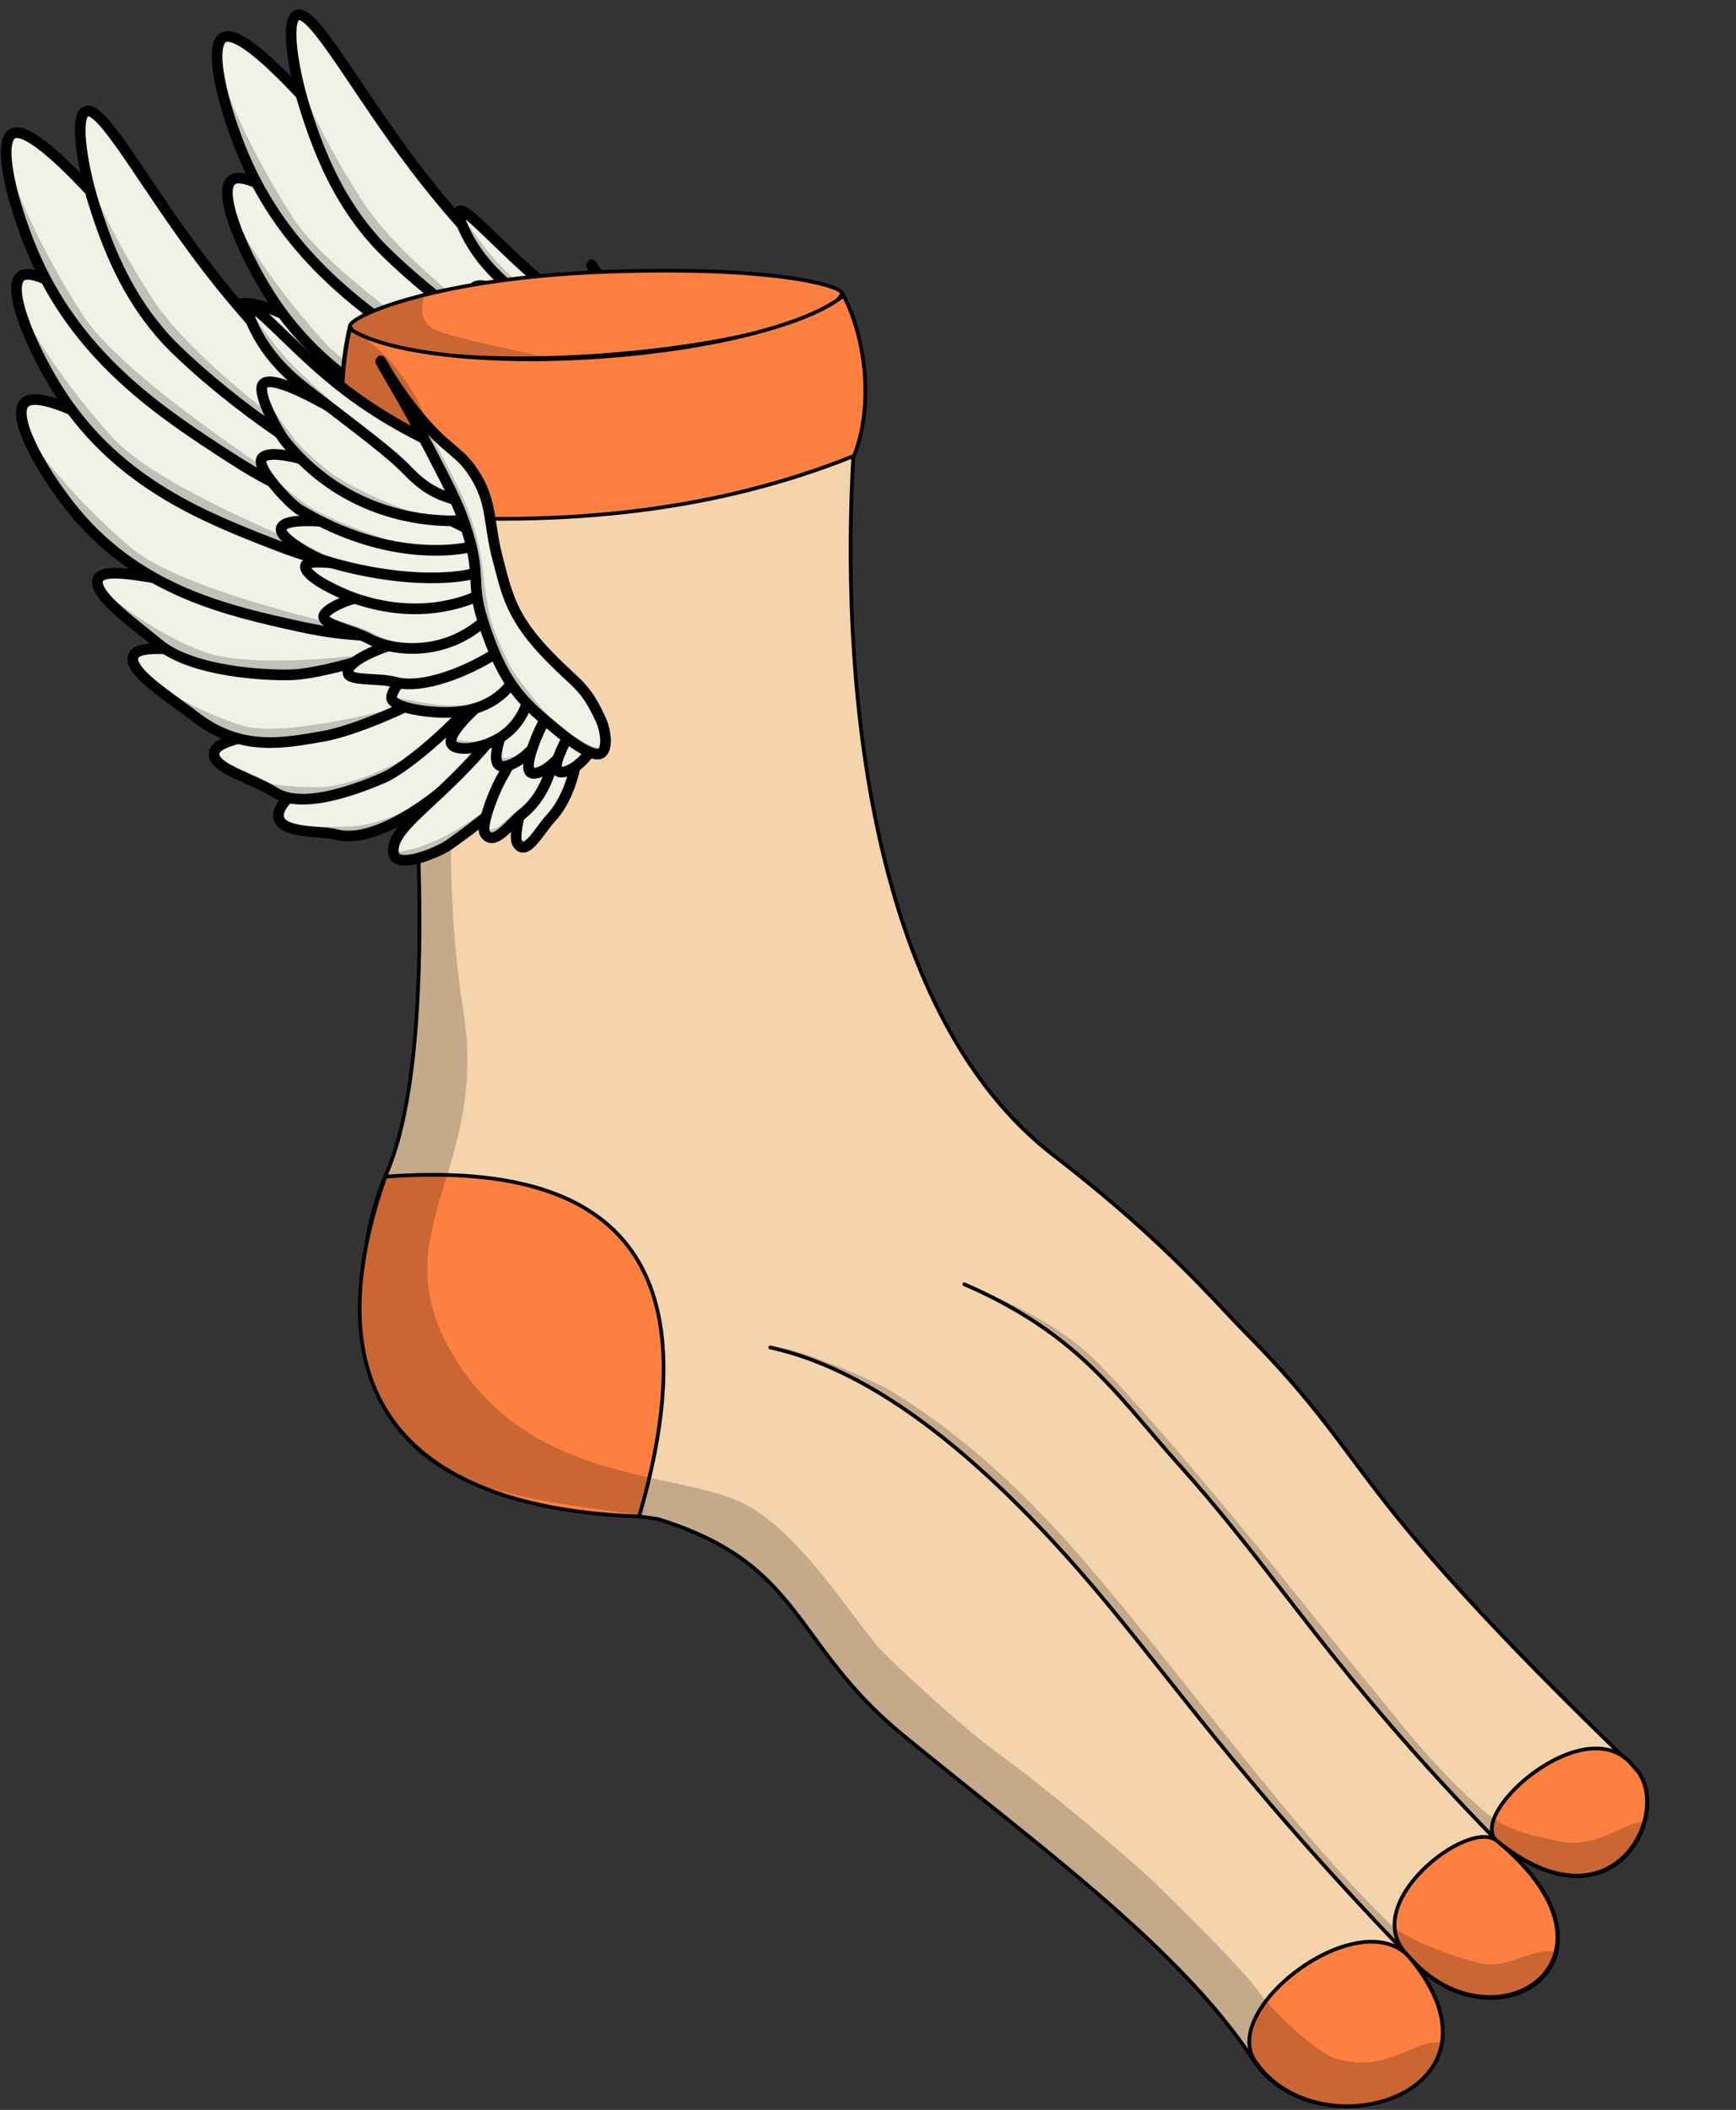 <svg width="163" height="198" viewBox="0 0 163 198" fill="none" xmlns="http://www.w3.org/2000/svg">
<rect x="0" y="0" width="163" height="198" fill="#333333" stroke="none"/>
<path d="M70.941 54.068C70.237 54.175 71.669 59.491 69.82 63.619C69.01 65.427 67.953 69.275 68.343 70.027C69.127 71.543 70.442 68.891 71.51 67.755C73.176 65.98 73.786 63.184 73.805 62.786C74.005 58.543 71.589 53.972 70.941 54.072V54.068Z" fill="#F1F1E6" stroke="black" stroke-miterlimit="10"/>
<path opacity="0.2" d="M68.265 69.612C68.666 72.434 71.147 67.874 72.215 66.738C72.215 66.738 70.03 69.199 69.287 69.645C68.541 70.092 68.265 69.612 68.265 69.612Z" fill="black"/>
<path d="M63.961 55.79C54.761 60.202 45.142 65.381 45.998 67.82C46.486 69.222 50.164 68.945 51.288 69.266C57.5 71.025 70.407 57.682 68.744 54.675C68.581 54.384 68.267 54.067 67.604 53.875C66.381 54.517 65.169 55.155 63.961 55.79Z" fill="#F1F1E6" stroke="black" stroke-miterlimit="10"/>
<path d="M67.781 52.451C63.574 58.56 57.772 63.105 55.836 63.942C52.829 65.241 48.099 66.886 45.641 65.348C43.452 63.979 40.051 63.157 39.907 61.825C39.71 60.017 45.52 59.965 51.791 58.187C56.484 56.856 59.983 54.273 68.289 50.422L69.402 52.086L67.785 52.451H67.781Z" fill="#F1F1E6" stroke="black" stroke-miterlimit="10"/>
<path opacity="0.2" d="M60.434 60.641C56.158 64.547 48.92 68.129 42.989 64.02C42.989 64.02 44.841 64.787 49.447 64.843C53.976 64.898 60.434 60.641 60.434 60.641Z" fill="black"/>
<path opacity="0.2" d="M62.285 64.363C59.498 66.392 56.335 69.144 53.002 69.399C49.359 68.904 48.363 69.513 46.121 68.06C47.257 68.676 47.818 68.565 52.408 68.539C56.877 68.513 62.281 64.363 62.281 64.363H62.285Z" fill="black"/>
<path d="M69.013 56.069C62.969 65.451 56.299 68.103 56.754 71.043C56.996 72.626 60.969 70.936 61.901 70.283C69.763 64.787 71.092 61.983 72.986 54.963C73.062 54.682 72.71 54.439 72.039 54.395C70.956 55.328 69.831 54.8 69.013 56.069Z" fill="#F1F1E6" stroke="black" stroke-miterlimit="10"/>
<path opacity="0.2" d="M56.584 70.96C57.247 73.189 63.724 70.296 67.606 65.346C67.606 65.346 63.489 68.655 60.709 69.857C57.993 71.034 56.584 70.96 56.584 70.96Z" fill="black"/>
<path d="M68.491 55.274C67.699 55.348 69.192 60.14 67.059 63.7C66.135 65.242 64.919 68.518 65.332 69.175C66.165 70.503 67.646 68.289 68.839 67.356C70.718 65.888 71.464 63.468 71.494 63.121C71.827 59.38 69.222 55.208 68.491 55.274Z" fill="#F1F1E6" stroke="black" stroke-miterlimit="10"/>
<path opacity="0.2" d="M65.275 68.775C65.749 70.782 67.642 68.291 68.839 67.358C70.718 65.89 70.222 66.089 70.684 65.148C70.684 65.148 69.449 66.097 68.263 67.104C67.574 67.69 66.722 68.539 66.4 68.653C65.522 68.963 65.275 68.775 65.275 68.775Z" fill="black"/>
<path d="M66.891 51.696C60.536 56.843 52.731 59.609 50.292 60.037C46.542 60.694 42.456 61.565 38.169 58.259C35.798 56.433 32.173 54.201 32.276 52.759C32.412 50.8 39.142 52.578 46.807 52.689C52.583 52.773 57.26 51.147 67.959 49.69L68.902 51.825L66.895 51.696H66.891Z" fill="#F1F1E6" stroke="black" stroke-miterlimit="10"/>
<path opacity="0.2" d="M57.978 57.24C47.056 61.825 42.458 61.423 38.167 58.114C35.796 56.288 34.308 55.819 33.1 54.277C33.1 54.277 37.13 57.336 42.409 59.025C46.571 60.357 57.846 57.173 59.209 56.812C61.258 56.266 57.978 57.24 57.978 57.24Z" fill="black"/>
<path d="M65.786 47.665C58.487 52.129 49.936 54.172 47.338 54.287C44.971 54.39 37.907 54.058 34.715 51.42C32.333 49.45 28.731 46.894 28.954 45.488C29.257 43.574 36.222 45.946 44.323 46.768C50.443 47.388 55.571 46.222 67.138 45.78L67.914 47.978L65.786 47.665Z" fill="#F1F1E6" stroke="black" stroke-miterlimit="10"/>
<path opacity="0.2" d="M52.716 53.229C47.152 55.014 37.904 54.059 34.715 51.421C32.333 49.451 29.928 47.308 28.985 45.902C28.985 45.902 33.219 50.03 39.044 52.174C42.437 53.424 50.057 52.886 52.962 52.513C54.977 52.255 52.712 53.229 52.712 53.229H52.716Z" fill="black"/>
<path d="M61.691 46.399C54.457 43.761 51.908 44.61 46.03 41.441C43.799 40.238 43.61 39.814 40.198 37.497C37.884 35.926 23.537 26.183 21.969 28.957C21.034 30.61 24.189 35.907 26.942 39.176C33.119 46.502 41.319 48.31 47.878 49.752C54.161 51.136 54.146 49.999 66.315 52.143C70.269 52.84 68.167 51.969 68.314 51.331C68.534 50.391 67.584 48.546 61.691 46.399Z" fill="#F1F1E6" stroke="black" stroke-miterlimit="10"/>
<path opacity="0.2" d="M22.503 31.955C23.477 34.441 24.196 35.947 26.953 39.215C33.131 46.542 42.016 49.035 55.627 50.965C55.627 50.965 56.529 50.799 52.904 49.932C46.746 48.464 35.96 45.649 32.078 42.347C25.67 36.902 22.507 31.955 22.507 31.955H22.503Z" fill="black"/>
<path d="M59.843 40.978C52.829 37.164 50.186 37.592 44.581 33.464C42.452 31.896 42.308 31.442 39.104 28.568C36.93 26.62 23.478 14.553 21.611 17.055C20.497 18.545 23.13 24.348 25.572 28.066C31.056 36.411 39.15 39.562 45.618 42.081C51.811 44.494 51.909 43.35 63.938 47.482C67.842 48.821 65.816 47.611 66.024 46.995C66.335 46.091 65.555 44.088 59.843 40.982V40.978Z" fill="#F1F1E6" stroke="black" stroke-miterlimit="10"/>
<path opacity="0.2" d="M21.837 20.127C22.561 22.765 23.133 24.388 25.576 28.106C31.059 36.447 39.778 40.402 53.298 44.556C53.298 44.556 54.223 44.534 50.659 43.077C44.603 40.601 34.006 36.016 30.423 32.076C24.515 25.579 21.834 20.127 21.834 20.127H21.837Z" fill="black"/>
<path d="M55.935 36.097C49.41 30.697 46.683 30.509 41.623 25.122C39.703 23.079 39.624 22.595 36.806 19.017C34.897 16.59 23.107 1.586 20.85 3.604C19.502 4.807 21.293 11.13 23.209 15.368C27.523 24.901 35.249 29.904 41.426 33.906C47.338 37.735 47.6 36.621 59.147 43.501C62.897 45.733 65.729 47.552 66.029 46.999C66.828 45.508 61.253 40.506 55.935 36.105V36.097Z" fill="#F1F1E6" stroke="black" stroke-miterlimit="10"/>
<path opacity="0.2" d="M20.623 6.68C20.96 9.446 21.297 11.177 23.214 15.412C27.527 24.941 35.769 30.887 48.835 38.144C48.835 38.144 49.77 38.336 46.381 36.063C40.616 32.204 30.573 25.199 27.527 20.466C22.517 12.674 20.623 6.68 20.623 6.68Z" fill="black"/>
<path d="M60.456 36.384C49.885 28.781 43.144 21.222 38.902 15.633C33.198 8.122 29.286 0.604 27.828 1.441C26.76 2.057 27.605 6.801 28.555 9.882C30.263 15.426 32.267 19.344 35.319 22.734C37.285 24.915 45.287 32.116 53.51 35.897C55.195 36.672 57.706 37.638 60.713 40.239C63.951 43.035 65.152 45.452 65.807 45.134C66.75 44.677 65.921 38.9 62.906 36.996C61.963 36.399 61.05 36.343 60.452 36.384H60.456Z" fill="#F1F1E6" stroke="black" stroke-miterlimit="10"/>
<path opacity="0.2" d="M28 7.221C28.463 9.604 28.652 10.725 29.046 11.67C31.121 16.639 33 20.332 35.984 23.482C37.908 25.511 45.433 32.365 53.512 35.896C53.512 35.896 38.844 26.279 34.151 19.048C29.341 11.633 28 7.221 28 7.221Z" fill="black"/>
<path d="M71.334 53.472C70.403 53.026 68.566 55.892 67.676 57.822C67.547 58.098 65.756 62.038 66.634 62.758C67.407 63.392 70.319 61.592 71.421 58.67C72.198 56.612 72.13 53.852 71.334 53.472Z" fill="#F1F1E6" stroke="black" stroke-miterlimit="10"/>
<path opacity="0.2" d="M66.43 61.545C66.191 64.242 69.293 62.013 70.402 60.516C70.402 60.516 69.592 61.416 68.069 61.936C66.547 62.456 66.43 61.545 66.43 61.545Z" fill="black"/>
<path d="M73.315 56.11C72.584 55.763 71.133 58.028 70.433 59.552C70.334 59.769 68.921 62.879 69.607 63.447C70.213 63.949 72.504 62.521 73.375 60.212C73.989 58.585 73.936 56.405 73.311 56.11H73.315Z" fill="#F1F1E6" stroke="black" stroke-miterlimit="10"/>
<path opacity="0.2" d="M69.45 62.491C69.26 64.619 71.699 62.856 72.574 61.672C72.574 61.672 71.934 62.384 70.737 62.797C69.541 63.21 69.45 62.491 69.45 62.491Z" fill="black"/>
<path d="M75.634 57.697C75.062 57.339 73.744 59.043 73.078 60.213C72.983 60.379 71.638 62.777 72.157 63.308C72.616 63.78 74.566 62.847 75.422 61.05C76.024 59.785 76.123 57.999 75.634 57.697Z" fill="#F1F1E6" stroke="black" stroke-miterlimit="10"/>
<path opacity="0.2" d="M72.089 62.509C71.797 64.228 73.888 63.036 74.672 62.158C74.672 62.158 74.108 62.675 73.112 62.892C72.115 63.11 72.089 62.509 72.089 62.509Z" fill="black"/>
<path d="M69.239 55.174C68.481 54.495 65.944 56.115 64.573 57.325C64.376 57.498 61.603 59.966 62.232 60.841C62.789 61.608 66.023 61.209 67.871 59.302C69.178 57.956 69.882 55.753 69.239 55.174Z" fill="#F1F1E6" stroke="black" stroke-miterlimit="10"/>
<path opacity="0.2" d="M62.164 60.079C62.027 61.931 66.027 61.212 67.875 59.305C67.875 59.305 65.61 60.589 64.129 60.555C62.641 60.522 62.164 60.079 62.164 60.079Z" fill="black"/>
<path d="M68.243 51.336C63.376 51.845 60.702 52.811 58.664 53.792C57.782 54.22 56.343 55.98 56.597 56.585C56.9 57.308 59.187 57.692 60.535 57.784C62.206 57.898 66.932 58.123 68.833 53.254C69.042 52.719 69.171 52.239 69.25 51.911L68.239 51.328L68.243 51.336Z" fill="#F1F1E6" stroke="black" stroke-miterlimit="10"/>
<path opacity="0.2" d="M56.559 56.315C56.927 57.207 60.188 58.823 65.66 56.949C65.66 56.949 62.532 57.358 60.396 57.045C58.241 56.724 56.559 56.318 56.559 56.318V56.315Z" fill="black"/>
<path d="M67.091 49.145C61.111 49.795 52.117 52.255 52.48 54.155C52.62 54.897 55.385 54.568 56.915 54.985C59.479 55.686 63.717 53.993 66.508 52.178C67.008 51.853 67.849 51.167 68.012 50.853C67.663 50.625 67.478 49.105 67.091 49.145Z" fill="#F1F1E6" stroke="black" stroke-miterlimit="10"/>
<path opacity="0.2" d="M52.587 53.658C52.269 54.96 55.363 54.728 56.916 54.983C59.453 55.392 58.571 55.141 60.699 54.783C60.699 54.783 58.063 54.864 56.783 54.503C55.495 54.138 52.935 54.396 52.587 53.658Z" fill="black"/>
<path d="M65.852 46.688C59.721 46.201 56.089 46.648 53.343 47.09C52.154 47.282 50.093 48.267 50.196 48.887C50.317 49.629 52.945 50.108 54.468 50.92C56.744 52.133 61.966 52.735 65.905 48.632C66.341 48.179 66.663 47.758 66.867 47.47C66.526 47.208 66.189 46.947 65.848 46.685L65.852 46.688Z" fill="#F1F1E6" stroke="black" stroke-miterlimit="10"/>
<path opacity="0.2" d="M50.192 48.613C50.014 49.086 52.513 50.391 54.949 51.151C57.532 51.959 62.141 51.624 60.345 51.664C58.539 51.708 56.335 51.218 54.831 50.399C53.316 49.576 50.506 49.052 50.192 48.613Z" fill="black"/>
<path d="M58.088 44.593C55.71 44.563 48.722 43.087 48.491 44.05C48.26 45.013 51.532 46.581 53.1 47.112C55.043 47.773 59.694 49.104 64.856 46.821C65.421 46.57 65.534 44.899 65.75 44.618C65.417 44.32 60.448 44.622 58.092 44.593H58.088Z" fill="#F1F1E6" stroke="black" stroke-miterlimit="10"/>
<path opacity="0.2" d="M48.631 44.315C48.752 45.178 51.457 46.45 53.021 46.985C54.964 47.646 55.827 48.254 57.785 48.015C57.785 48.015 55.812 47.897 52.608 46.362C49.358 44.805 49.495 44.894 48.631 44.315Z" fill="black"/>
<path d="M61.62 41.767C53.333 39.999 46.115 39.059 46.194 40.686C46.24 41.615 49.357 43.316 50.224 43.578C58.586 46.105 64.763 45.168 65.634 44.172C65.748 44.043 65.403 42.77 64.941 42.383C63.828 42.176 62.722 41.973 61.62 41.77V41.767Z" fill="#F1F1E6" stroke="black" stroke-miterlimit="10"/>
<path opacity="0.2" d="M46.195 40.5C46.222 41.872 49.858 44.322 57.258 44.942C57.258 44.942 51.781 43.809 49.445 42.599C47.085 41.378 46.195 40.504 46.195 40.504V40.5Z" fill="black"/>
<path d="M61.737 39.604C52.83 35.136 44.808 32.421 44.327 34.125C44.054 35.099 47.008 38.246 47.902 38.785C56.571 44.012 63.919 42.614 65.301 41.869C65.479 41.773 65.593 39.497 65.203 38.951C63.987 38.375 62.93 40.161 61.733 39.6L61.737 39.604Z" fill="#F1F1E6" stroke="black" stroke-miterlimit="10"/>
<path opacity="0.2" d="M44.328 34.125C45.036 37.276 50.077 41.606 58.508 42.389C58.508 42.389 51.02 40.083 48.585 38.331C46.161 36.586 44.677 35.114 44.328 34.125Z" fill="black"/>
<path d="M61.62 36.089C53.057 30.164 45.252 25.549 44.441 27.106C43.983 27.991 45.869 31.485 46.577 32.367C53.614 41.08 63.753 39.999 65.343 39.542C65.552 39.483 65.408 38.962 65.101 38.376C63.934 37.609 62.772 36.849 61.617 36.089H61.62Z" fill="#F1F1E6" stroke="black" stroke-miterlimit="10"/>
<path opacity="0.2" d="M44.443 27.101C44.499 30.233 48.741 38.353 60.645 39.773C60.645 39.773 55.27 38.154 51.388 35.701C50.078 34.874 47.946 32.838 47.522 32.273C45.821 30.008 44.874 28.739 44.443 27.098V27.101Z" fill="black"/>
<path d="M60.275 32.43C55.847 30.342 52.681 28.007 50.632 26.284C46.807 23.074 43.622 19.289 43.13 19.824C43.016 19.95 43.046 20.308 43.436 21.223C44.978 24.834 47.811 26.93 49.435 28.162C56.366 33.419 57.017 34.06 58.282 35.348C61.225 38.347 63.407 37.521 63.975 38.65C65.433 41.56 64.872 38.941 65.213 38.949C65.747 38.963 65.626 41.682 63.967 37.292C63.426 35.864 62.797 34.732 62.301 33.946C61.623 33.437 60.953 32.932 60.278 32.43H60.275Z" fill="#F1F1E6" stroke="black" stroke-miterlimit="10"/>
<path opacity="0.2" d="M43.095 19.766C42.982 19.891 43.016 19.891 43.432 21.171C44.97 25.878 53.628 31.169 55.207 32.367C55.207 32.367 48.924 27.007 46.951 24.893C44.955 22.761 43.095 19.766 43.095 19.766Z" fill="black"/>
<path d="M55.539 24.842C55.592 24.805 56.884 27.421 59.368 30.324C61.993 33.386 62.94 33.264 64.326 35.426C66.102 38.193 65.594 40.004 66.625 43.763C67.291 46.187 67.644 48.593 70.836 52.008C73.957 55.343 74.589 55.019 76.188 58.45C76.68 59.508 76.896 61.169 76.275 61.626C76.051 61.792 75.298 62.109 72.196 59.564C69.014 56.952 67.083 55.388 65.117 49.179C63.943 45.471 65.057 45.029 63.534 40.417C62.856 38.359 61.997 36.691 60.315 33.453C57.751 28.513 55.471 24.887 55.535 24.842H55.539Z" fill="#F1F1E6" stroke="black" stroke-miterlimit="10"/>
<path opacity="0.2" d="M76.574 61.165C76.226 61.855 75.302 62.113 72.2 59.567C69.019 56.955 67.087 55.391 65.121 49.182C63.947 45.475 65.061 45.032 63.538 40.421C62.86 38.362 62.001 36.695 60.319 33.456C57.755 28.516 55.475 24.89 55.54 24.846C55.54 24.846 59.793 30.903 60.944 33.083C62.084 35.249 64.383 39.004 65.049 43.785C65.243 45.161 65.44 48.437 66.39 50.566C66.829 51.551 67.239 52.687 67.867 53.757C68.401 54.657 69.14 55.502 69.712 56.262C71.689 58.889 73.915 60.312 75.256 60.928C75.942 61.242 76.574 61.168 76.574 61.168V61.165Z" fill="black"/>
<g clip-path="url(#clip0_4855_130992)">
<path d="M32.859 30.587C35.308 36.608 77.234 33.085 79.055 27.51C78.975 26.808 72.406 24.911 56.669 25.516C40.932 26.117 32.859 29.67 32.859 30.587Z" fill="#FD8040"/>
<path fill-rule="evenodd" clip-rule="evenodd" d="M78.871 27.516C78.76 27.801 78.525 28.096 78.156 28.394C77.763 28.713 77.232 29.026 76.577 29.332C75.266 29.943 73.482 30.512 71.375 31.02C67.162 32.038 61.684 32.812 56.182 33.224C50.681 33.636 45.164 33.685 40.874 33.258C38.728 33.043 36.897 32.711 35.531 32.248C34.848 32.016 34.287 31.754 33.862 31.463C33.457 31.185 33.185 30.885 33.042 30.568C33.049 30.553 33.063 30.529 33.09 30.496C33.141 30.435 33.223 30.359 33.343 30.27C33.581 30.094 33.947 29.883 34.443 29.65C35.434 29.184 36.925 28.638 38.911 28.101C42.882 27.026 48.822 25.989 56.678 25.689L56.678 25.689C64.54 25.387 70.106 25.71 73.713 26.195C75.517 26.437 76.827 26.72 77.688 26.983C78.12 27.115 78.432 27.24 78.635 27.35C78.738 27.406 78.806 27.454 78.848 27.492C78.858 27.502 78.865 27.509 78.871 27.516ZM73.759 25.851C70.127 25.363 64.541 25.039 56.665 25.342C48.785 25.643 42.82 26.683 38.82 27.765C36.821 28.306 35.31 28.858 34.295 29.335C33.789 29.573 33.4 29.796 33.136 29.991C33.004 30.089 32.897 30.184 32.822 30.276C32.75 30.363 32.688 30.47 32.688 30.587V30.621L32.701 30.653C32.871 31.071 33.206 31.434 33.666 31.749C34.125 32.065 34.718 32.339 35.419 32.577C36.822 33.052 38.682 33.388 40.84 33.603C45.157 34.034 50.695 33.983 56.208 33.57C61.722 33.157 67.22 32.381 71.457 31.358C73.574 30.847 75.383 30.272 76.724 29.647C77.394 29.334 77.953 29.007 78.375 28.664C78.796 28.322 79.094 27.956 79.223 27.563L79.234 27.527L79.23 27.49C79.218 27.384 79.151 27.3 79.084 27.238C79.013 27.171 78.916 27.107 78.801 27.045C78.568 26.919 78.231 26.786 77.79 26.651C76.905 26.38 75.574 26.094 73.759 25.851Z" fill="black"/>
<path opacity="0.2" d="M32.858 30.354C33.813 32.819 39.948 34.057 52.898 33.883C49.734 33.129 41.351 31.535 40.438 30.722C38.614 29.096 40.66 27.502 39.197 27.849C35.453 28.738 32.899 30.152 32.861 30.357L32.858 30.354Z" fill="black"/>
</g>
<path d="M132.265 183.583C143.034 196.437 123.581 202.342 117.675 193.31C110.637 182.548 96.484 172.467 84.673 162.74C74.321 154.215 75.453 146.774 61.756 142.553C48.072 140.552 34.871 140.34 33.971 122.877C33.954 118.493 34.545 114.144 36.268 110.18C41.899 97.236 38.55 63.619 36.705 50.245C36.577 49.487 36.452 48.671 35.84 48.216C31.623 43.908 31.536 36.457 32.79 30.864C38.887 35.943 73.595 33.514 79.139 27.73C81.31 31.93 81.932 38.267 80.119 42.783C79.017 61.67 80.813 94.763 99.169 108.613C109.466 116.586 114.017 122.106 116.963 125.083C129.483 137.731 125.314 138.774 153.453 165.87C157.347 169.618 151.716 181.85 140.599 172.818C154.147 183.934 140.252 192.966 132.262 183.587L132.265 183.583Z" fill="#F5D3AD"/>
<path fill-rule="evenodd" clip-rule="evenodd" d="M79.184 27.434L79.016 27.609C78.348 28.306 77.226 28.965 75.742 29.572C74.262 30.177 72.437 30.724 70.378 31.204C66.261 32.163 61.221 32.849 56.162 33.196C51.103 33.543 46.029 33.551 41.843 33.156C39.75 32.959 37.883 32.661 36.351 32.255C34.816 31.849 33.636 31.34 32.904 30.729L32.685 30.547L32.623 30.825C31.992 33.636 31.698 36.918 32.093 40.042C32.488 43.166 33.575 46.147 35.718 48.336L35.728 48.346L35.739 48.354C36.007 48.554 36.175 48.837 36.292 49.173C36.405 49.497 36.466 49.857 36.528 50.223L36.535 50.267C36.536 50.268 36.536 50.269 36.536 50.27C37.458 56.954 38.755 68.694 39.118 80.378C39.3 86.221 39.248 92.047 38.8 97.219C38.352 102.394 37.507 106.899 36.111 110.109C34.375 114.102 33.782 118.477 33.8 122.876L33.8 122.881L33.8 122.885C34.026 127.272 35.026 130.59 36.623 133.129C38.221 135.668 40.411 137.414 42.996 138.668C45.578 139.922 48.557 140.685 51.739 141.26C53.858 141.643 56.075 141.944 58.329 142.25C59.453 142.402 60.585 142.556 61.719 142.722C68.521 144.82 71.632 147.711 74.335 151.139C74.964 151.938 75.574 152.768 76.203 153.626C78.28 156.458 80.577 159.589 84.565 162.873C86.841 164.748 89.202 166.634 91.581 168.534C95.381 171.57 99.228 174.642 102.853 177.767C108.744 182.846 114.026 188.044 117.532 193.404C120.544 198.011 126.986 198.79 131.298 196.81C133.461 195.817 135.118 194.116 135.532 191.825C135.865 189.984 135.39 187.793 133.781 185.323C137.584 188.432 142.131 188.238 144.625 186.017C146.062 184.737 146.798 182.795 146.308 180.472C145.93 178.682 144.827 176.675 142.774 174.566C144.649 175.69 146.347 176.194 147.841 176.242C149.925 176.309 151.596 175.487 152.782 174.256C153.966 173.027 154.668 171.392 154.825 169.823C154.983 168.256 154.599 166.729 153.575 165.744C139.51 152.199 133.524 145.171 129.49 139.951C128.557 138.743 127.727 137.631 126.926 136.556C124.262 132.985 121.908 129.828 117.088 124.959C116.542 124.407 115.94 123.767 115.255 123.039C112.255 119.848 107.671 114.973 99.278 108.475L99.276 108.473C90.148 101.585 85.122 89.9 82.52 77.55C79.921 65.217 79.745 52.252 80.293 42.82C82.114 38.252 81.482 31.88 79.295 27.649L79.184 27.434ZM132.28 183.87C132.231 183.813 132.181 183.756 132.132 183.698L132.028 183.576L132.279 183.325L132.401 183.47C132.449 183.529 132.498 183.587 132.545 183.645C136.476 188.106 141.737 188.124 144.394 185.757C145.736 184.562 146.433 182.748 145.968 180.544C145.501 178.333 143.861 175.715 140.491 172.951L140.711 172.682C143.471 174.924 145.872 175.831 147.853 175.895C149.83 175.958 151.408 175.181 152.532 174.015C153.659 172.846 154.329 171.284 154.48 169.788C154.63 168.29 154.258 166.883 153.334 165.994C139.261 152.442 133.262 145.401 129.215 140.163C128.277 138.949 127.445 137.833 126.642 136.756C123.981 133.19 121.642 130.054 116.841 125.204C116.291 124.648 115.686 124.005 114.999 123.274C111.999 120.083 107.434 115.23 99.066 108.75C89.839 101.787 84.789 90.002 82.18 77.621C79.57 65.236 79.396 52.224 79.947 42.772L79.949 42.743L79.96 42.717C81.722 38.329 81.158 32.181 79.094 28.02C78.367 28.703 77.258 29.327 75.874 29.893C74.371 30.508 72.527 31.06 70.457 31.542C66.317 32.507 61.258 33.195 56.186 33.543C51.113 33.891 46.02 33.899 41.81 33.502C39.706 33.303 37.818 33.003 36.263 32.591C34.849 32.217 33.696 31.748 32.903 31.169C32.321 33.889 32.061 37.021 32.438 39.999C32.827 43.071 33.89 45.967 35.957 48.084C36.294 48.339 36.491 48.688 36.62 49.059C36.743 49.411 36.808 49.798 36.869 50.156L36.879 50.214L36.879 50.217L36.88 50.22C37.802 56.911 39.102 68.665 39.466 80.367C39.648 86.218 39.596 92.059 39.146 97.249C38.697 102.436 37.848 106.986 36.429 110.248C34.719 114.181 34.13 118.503 34.147 122.871C34.371 127.213 35.359 130.469 36.917 132.944C38.475 135.418 40.609 137.124 43.148 138.356C45.688 139.589 48.631 140.345 51.801 140.918C53.913 141.3 56.117 141.599 58.366 141.904C59.495 142.057 60.636 142.212 61.783 142.38L61.796 142.382L61.809 142.386C68.696 144.508 71.866 147.447 74.607 150.924C75.248 151.736 75.863 152.575 76.496 153.438C78.57 156.265 80.835 159.351 84.785 162.605C87.053 164.472 89.411 166.355 91.788 168.255C95.594 171.295 99.451 174.376 103.079 177.504C108.977 182.588 114.29 187.812 117.822 193.214C120.716 197.639 126.953 198.423 131.153 196.495C133.245 195.534 134.802 193.913 135.19 191.764C135.572 189.653 134.836 186.985 132.28 183.87Z" fill="black"/>
<path fill-rule="evenodd" clip-rule="evenodd" d="M90.383 120.452C90.345 120.54 90.385 120.643 90.473 120.681C99.416 124.551 103.4 129.219 107.701 134.26C108.595 135.308 109.502 136.372 110.471 137.448L110.471 137.448C114.188 141.575 117.189 145.445 120.399 149.584C121.304 150.751 122.226 151.94 123.184 153.161C127.543 158.715 132.665 164.943 140.487 172.939C140.554 173.007 140.664 173.009 140.733 172.942C140.801 172.875 140.803 172.765 140.736 172.696C132.925 164.712 127.811 158.493 123.458 152.947C122.502 151.729 121.582 150.542 120.678 149.377C117.466 145.235 114.456 141.352 110.73 137.215C109.768 136.148 108.865 135.089 107.974 134.044C103.668 128.997 99.633 124.266 90.611 120.362C90.523 120.324 90.421 120.364 90.383 120.452Z" fill="black"/>
<path fill-rule="evenodd" clip-rule="evenodd" d="M72.149 126.414C72.128 126.507 72.187 126.6 72.281 126.621C79.639 128.239 88.162 133.429 98.44 144.443L98.567 144.324L98.44 144.443C102.335 148.616 105.559 152.676 109.215 157.279C110.119 158.418 111.05 159.589 112.023 160.804C116.932 166.929 122.928 174.142 132.139 183.7C132.205 183.769 132.315 183.771 132.384 183.704C132.453 183.638 132.455 183.528 132.389 183.459C123.188 173.91 117.199 166.706 112.294 160.586C111.323 159.375 110.394 158.205 109.491 157.068C105.834 152.463 102.599 148.39 98.694 144.206C88.393 133.167 79.811 127.921 72.356 126.281C72.262 126.261 72.169 126.32 72.149 126.414Z" fill="black"/>
<path d="M132.267 183.583C143.037 196.436 123.67 202.338 117.764 193.306C114.714 188.318 127.519 178.653 132.267 183.583Z" fill="#FD8040"/>
<path fill-rule="evenodd" clip-rule="evenodd" d="M117.922 188.905C117.062 190.461 116.804 192.073 117.614 193.396L117.615 193.399L117.617 193.401C120.628 198.007 127.049 198.788 131.34 196.809C133.493 195.816 135.138 194.115 135.544 191.825C135.95 189.536 135.109 186.706 132.399 183.471L132.395 183.466L132.391 183.462C131.151 182.175 129.394 181.853 127.54 182.149C125.686 182.445 123.711 183.361 121.989 184.583C120.267 185.806 118.783 187.346 117.922 188.905ZM132.136 183.699C131.002 182.525 129.379 182.207 127.594 182.492C125.807 182.778 123.881 183.666 122.19 184.866C120.498 186.067 119.056 187.571 118.226 189.073C117.394 190.577 117.195 192.043 117.909 193.213C120.803 197.637 127.018 198.42 131.194 196.493C133.275 195.533 134.821 193.913 135.202 191.764C135.583 189.615 134.807 186.888 132.136 183.699Z" fill="black"/>
<path d="M36.187 110.422C28.826 131.373 38.709 141.558 60.011 142.305C66.882 118.596 58.135 108.789 36.187 110.422Z" fill="#FD8040"/>
<path fill-rule="evenodd" clip-rule="evenodd" d="M59.884 142.129C49.32 141.737 41.636 139.01 37.488 133.833C33.343 128.66 32.686 120.984 36.315 110.589C47.213 109.796 54.77 111.847 58.772 116.969C62.774 122.092 63.275 130.356 59.884 142.129ZM59.045 116.755C54.918 111.472 47.165 109.433 36.176 110.25L36.063 110.259L36.025 110.366C32.336 120.868 32.949 128.724 37.217 134.051C41.478 139.369 49.339 142.107 60.007 142.481L60.142 142.485L60.18 142.355C63.619 130.488 63.171 122.036 59.045 116.755Z" fill="black"/>
<path d="M153.414 165.818C157.308 169.566 151.677 181.798 140.56 172.766C137.573 170.233 149.106 160.072 153.414 165.818Z" fill="#FD8040"/>
<path fill-rule="evenodd" clip-rule="evenodd" d="M139.903 171.491C139.862 172.045 140.022 172.539 140.446 172.898L140.449 172.9L140.449 172.9C143.247 175.174 145.719 176.125 147.799 176.191C149.882 176.258 151.553 175.436 152.739 174.205C153.923 172.977 154.625 171.342 154.782 169.772C154.939 168.21 154.558 166.688 153.542 165.702C152.421 164.215 150.829 163.762 149.147 163.951C147.468 164.139 145.688 164.966 144.15 166.045C142.611 167.125 141.295 168.47 140.551 169.715C140.18 170.336 139.944 170.945 139.903 171.491ZM149.185 164.296C150.779 164.117 152.241 164.546 153.273 165.922L153.281 165.933L153.291 165.943C154.215 166.832 154.587 168.239 154.437 169.738C154.286 171.234 153.616 172.795 152.489 173.964C151.365 175.13 149.787 175.907 147.81 175.844C145.829 175.781 143.429 174.874 140.669 172.632C140.347 172.358 140.215 171.981 140.249 171.517C140.284 171.046 140.493 170.49 140.85 169.893C141.563 168.7 142.839 167.389 144.349 166.33C145.859 165.27 147.584 164.476 149.185 164.296Z" fill="black"/>
<path d="M140.56 172.767C154.108 183.883 140.167 192.87 132.177 183.491C127.366 178.721 137.934 170.512 140.56 172.767Z" fill="#FD8040"/>
<path fill-rule="evenodd" clip-rule="evenodd" d="M132.048 183.609C130.801 182.369 130.55 180.898 130.918 179.443C131.283 177.997 132.258 176.568 133.455 175.372C134.653 174.175 136.089 173.197 137.398 172.66C138.052 172.391 138.683 172.23 139.241 172.211C139.798 172.192 140.298 172.315 140.67 172.634C144.073 175.427 145.773 178.104 146.258 180.415C146.744 182.735 146.002 184.671 144.559 185.945C141.681 188.486 136.091 188.35 132.048 183.609ZM139.252 172.558C139.756 172.541 140.16 172.654 140.445 172.898L140.448 172.901L140.448 172.901C143.818 175.666 145.455 178.28 145.918 180.487C146.378 182.686 145.676 184.495 144.329 185.684C141.627 188.07 136.254 188.01 132.308 183.378L132.303 183.372L132.298 183.367C131.144 182.223 130.913 180.882 131.255 179.528C131.599 178.164 132.529 176.788 133.701 175.617C134.871 174.448 136.269 173.498 137.53 172.981C138.16 172.722 138.749 172.575 139.252 172.558Z" fill="black"/>
<path d="M56.399 33.481C67.082 32.734 76.041 30.369 79.202 27.729C81.38 31.956 81.992 38.244 80.182 42.781C66.307 48.353 51.512 49.489 35.903 48.218C31.693 43.927 31.596 36.448 32.853 30.865C36.227 33.106 45.547 34.245 56.399 33.485V33.481Z" fill="#FD8040"/>
<path fill-rule="evenodd" clip-rule="evenodd" d="M79.259 27.457L79.093 27.596C77.544 28.89 74.546 30.134 70.58 31.147C66.622 32.159 61.722 32.936 56.389 33.309L56.228 33.32V33.324C50.872 33.69 45.899 33.593 41.843 33.129C37.738 32.659 34.601 31.817 32.952 30.722L32.741 30.582L32.686 30.828C32.054 33.635 31.761 36.921 32.158 40.049C32.554 43.176 33.641 46.159 35.782 48.34L35.827 48.386L35.891 48.392C51.516 49.664 66.341 48.528 80.249 42.943L80.317 42.915L80.345 42.846C82.176 38.256 81.557 31.916 79.359 27.65L79.259 27.457ZM79.146 28C81.215 32.164 81.778 38.237 80.05 42.648C66.247 48.175 51.526 49.31 35.984 48.05C33.944 45.945 32.89 43.063 32.502 40.005C32.123 37.014 32.383 33.867 32.972 31.146C34.739 32.223 37.856 33.023 41.804 33.474C45.925 33.945 50.979 34.04 56.414 33.659L56.575 33.648V33.644C61.862 33.266 66.724 32.492 70.666 31.484C74.505 30.503 77.494 29.294 79.146 28Z" fill="black"/>
<path opacity="0.2" d="M129.664 197.243C125.495 198.286 122.369 197.243 119.937 195.506C117.505 193.77 118.2 192.38 110.905 185.085C105.864 180.044 97.357 172.926 91.104 167.715C87.699 164.881 84.392 162.907 82.072 160.42C78.844 156.957 76.885 154.48 76.166 153.125C72.692 148.261 68.638 144.534 61.753 142.411C48.069 140.41 34.052 140.237 33.857 122.767C33.809 118.383 34.629 114.037 36.265 110.038C40.729 100.322 39.687 75.657 37.95 60.372C37.165 53.476 36.609 48.55 35.841 48.071C31.349 43.697 31.836 36.461 32.791 30.719C49.035 40.672 39.277 68.584 43.49 94.763C45.971 110.184 35.514 115.645 42.674 127.394C49.834 139.143 63.344 138.062 69.562 140.966C74.773 143.398 79.692 151.339 82.415 154.515C83.381 155.644 90.51 162.313 94.227 164.936C97.944 167.559 106.486 174.816 108.122 176.4C112.927 181.045 116.981 185.258 117.849 186.474C120.034 189.531 123.963 192.654 125.144 193.075C130.008 194.812 132.787 191.338 135.219 191.685C134.871 195.506 129.661 197.243 129.661 197.243H129.664Z" fill="black"/>
<path opacity="0.2" d="M132.265 183.58C113.853 164.473 108.295 154.746 98.568 144.325C88.279 133.298 78.885 127.549 72.32 126.451C73.525 125.913 81.699 129.349 83.689 130.554C88.945 133.747 95.122 138.659 102.296 147.062C111.686 158.064 121.465 171.813 130.504 180.54C132.05 182.034 136.323 183.58 138.973 184.233C141.624 184.886 144.299 182.53 146.133 183.222C144.278 188.596 138.348 187.206 138.157 187.213C135.84 187.29 132.268 183.583 132.268 183.583L132.265 183.58Z" fill="black"/>
<path opacity="0.2" d="M140.612 172.818C124.979 156.838 120.14 147.924 110.601 137.332C104.984 131.093 101.388 125.215 90.543 120.521C90.543 120.521 98.095 123.12 102.548 127.379C104.129 128.89 107.617 132.649 112.894 138.926C115.902 142.504 118.573 145.697 121.815 149.782C123.565 151.992 127.463 156.775 131.062 161.176C132.07 162.41 135.359 166.519 139.146 169.795C141.345 171.699 142.943 172.067 146.486 172.821C150.03 173.575 153.437 170.445 154.41 171.081C150.252 181.03 140.615 172.821 140.615 172.821L140.612 172.818Z" fill="black"/>
<path d="M51.141 63.102C50.436 63.209 51.868 68.525 50.02 72.653C49.209 74.46 48.153 78.308 48.543 79.061C49.327 80.577 50.641 77.924 51.709 76.788C53.375 75.014 53.985 72.217 54.004 71.819C54.205 67.576 51.788 63.006 51.141 63.105V63.102Z" fill="#F1F1E6" stroke="black" stroke-miterlimit="10"/>
<path opacity="0.2" d="M48.464 78.645C48.865 81.467 51.346 76.908 52.414 75.772C52.414 75.772 50.229 78.232 49.486 78.678C48.74 79.125 48.464 78.645 48.464 78.645Z" fill="black"/>
<path d="M44.16 64.823C34.961 69.235 25.341 74.414 26.197 76.853C26.685 78.255 30.363 77.978 31.488 78.299C37.699 80.059 50.606 66.715 48.943 63.709C48.781 63.417 48.466 63.1 47.803 62.908C46.58 63.55 45.368 64.188 44.16 64.823Z" fill="#F1F1E6" stroke="black" stroke-miterlimit="10"/>
<path d="M47.981 61.484C43.773 67.593 37.971 72.138 36.035 72.975C33.028 74.274 28.298 75.919 25.84 74.381C23.651 73.012 20.25 72.19 20.106 70.858C19.909 69.05 25.719 68.999 31.991 67.221C36.683 65.889 40.183 63.306 48.488 59.455L49.602 61.119L47.984 61.484H47.981Z" fill="#F1F1E6" stroke="black" stroke-miterlimit="10"/>
<path opacity="0.2" d="M40.633 69.674C36.357 73.581 29.119 77.163 23.189 73.053C23.189 73.053 25.041 73.82 29.646 73.876C34.175 73.931 40.633 69.674 40.633 69.674Z" fill="black"/>
<path opacity="0.2" d="M42.484 73.397C39.697 75.425 36.535 78.177 33.202 78.432C29.558 77.938 28.562 78.546 26.32 77.093C27.456 77.709 28.017 77.598 32.607 77.573C37.076 77.547 42.481 73.397 42.481 73.397H42.484Z" fill="black"/>
<path d="M49.212 65.103C43.168 74.484 36.498 77.136 36.953 80.076C37.195 81.659 41.168 79.969 42.1 79.317C49.962 73.82 51.291 71.016 53.185 63.996C53.261 63.715 52.909 63.472 52.238 63.428C51.155 64.361 50.03 63.834 49.212 65.103Z" fill="#F1F1E6" stroke="black" stroke-miterlimit="10"/>
<path opacity="0.2" d="M36.784 79.994C37.447 82.222 43.923 79.33 47.805 74.379C47.805 74.379 43.688 77.688 40.908 78.891C38.193 80.067 36.784 79.994 36.784 79.994Z" fill="black"/>
<path d="M48.69 64.307C47.898 64.381 49.391 69.173 47.258 72.733C46.334 74.275 45.119 77.551 45.531 78.208C46.365 79.536 47.846 77.323 49.038 76.389C50.917 74.921 51.663 72.501 51.693 72.154C52.027 68.413 49.421 64.241 48.69 64.307Z" fill="#F1F1E6" stroke="black" stroke-miterlimit="10"/>
<path opacity="0.2" d="M45.475 77.808C45.948 79.815 47.842 77.325 49.038 76.391C50.917 74.923 50.421 75.122 50.883 74.182C50.883 74.182 49.648 75.13 48.463 76.137C47.773 76.723 46.921 77.572 46.599 77.686C45.721 77.996 45.475 77.808 45.475 77.808Z" fill="black"/>
<path d="M47.09 60.73C40.735 65.876 32.93 68.643 30.491 69.07C26.741 69.727 22.655 70.598 18.368 67.292C15.997 65.466 12.372 63.234 12.475 61.792C12.611 59.833 19.341 61.611 27.006 61.722C32.782 61.807 37.459 60.18 48.158 58.723L49.102 60.859L47.094 60.73H47.09Z" fill="#F1F1E6" stroke="black" stroke-miterlimit="10"/>
<path opacity="0.2" d="M38.178 66.273C27.255 70.858 22.657 70.456 18.366 67.147C15.995 65.321 14.507 64.853 13.299 63.31C13.299 63.31 17.329 66.369 22.608 68.058C26.77 69.39 38.045 66.207 39.409 65.845C41.458 65.299 38.178 66.273 38.178 66.273Z" fill="black"/>
<path d="M45.985 56.698C38.687 61.162 30.135 63.205 27.537 63.32C25.17 63.423 18.107 63.091 14.914 60.453C12.532 58.483 8.93 55.927 9.153 54.521C9.456 52.607 16.421 54.979 24.522 55.801C30.642 56.421 35.77 55.255 47.337 54.813L48.113 57.011L45.985 56.698Z" fill="#F1F1E6" stroke="black" stroke-miterlimit="10"/>
<path opacity="0.2" d="M32.915 62.262C27.351 64.048 18.103 63.092 14.914 60.454C12.532 58.484 10.127 56.341 9.184 54.935C9.184 54.935 13.418 59.064 19.243 61.207C22.636 62.458 30.256 61.919 33.161 61.546C35.176 61.288 32.911 62.262 32.911 62.262H32.915Z" fill="black"/>
<path d="M41.89 55.432C34.656 52.794 32.107 53.643 26.229 50.474C23.998 49.271 23.809 48.847 20.397 46.53C18.083 44.959 3.737 35.216 2.169 37.99C1.233 39.643 4.388 44.94 7.141 48.209C13.318 55.535 21.518 57.343 28.078 58.785C34.361 60.169 34.345 59.033 46.514 61.176C50.468 61.873 48.366 61.003 48.514 60.364C48.733 59.424 47.783 57.579 41.89 55.432Z" fill="#F1F1E6" stroke="black" stroke-miterlimit="10"/>
<path opacity="0.2" d="M2.703 40.988C3.676 43.475 4.396 44.98 7.153 48.248C13.33 55.575 22.215 58.069 35.826 59.998C35.826 59.998 36.728 59.832 33.103 58.965C26.945 57.497 16.159 54.682 12.277 51.38C5.869 45.935 2.706 40.988 2.706 40.988H2.703Z" fill="black"/>
<path d="M40.043 50.011C33.029 46.197 30.385 46.625 24.78 42.497C22.651 40.929 22.508 40.475 19.303 37.601C17.13 35.654 3.677 23.587 1.81 26.088C0.697 27.578 3.329 33.381 5.772 37.1C11.255 45.444 19.349 48.595 25.818 51.114C32.01 53.527 32.108 52.383 44.137 56.515C48.041 57.854 46.015 56.644 46.224 56.028C46.534 55.124 45.754 53.121 40.043 50.015V50.011Z" fill="#F1F1E6" stroke="black" stroke-miterlimit="10"/>
<path opacity="0.2" d="M2.037 29.16C2.76 31.798 3.332 33.421 5.775 37.14C11.259 45.481 19.977 49.435 33.498 53.589C33.498 53.589 34.422 53.567 30.858 52.11C24.802 49.635 14.205 45.049 10.623 41.109C4.714 34.613 2.033 29.16 2.033 29.16H2.037Z" fill="black"/>
<path d="M36.135 45.131C29.609 39.73 26.882 39.542 21.823 34.156C19.902 32.112 19.823 31.629 17.005 28.05C15.096 25.623 3.306 10.619 1.049 12.637C-0.299 13.84 1.492 20.163 3.409 24.402C7.722 33.934 15.448 38.937 21.626 42.939C27.538 46.769 27.799 45.654 39.346 52.535C43.096 54.767 45.929 56.585 46.228 56.032C47.027 54.541 41.452 49.539 36.135 45.138V45.131Z" fill="#F1F1E6" stroke="black" stroke-miterlimit="10"/>
<path opacity="0.2" d="M0.823 15.713C1.16 18.48 1.497 20.21 3.413 24.445C7.727 33.974 15.968 39.921 29.034 47.177C29.034 47.177 29.97 47.369 26.58 45.096C20.816 41.238 10.772 34.232 7.727 29.499C2.716 21.708 0.823 15.713 0.823 15.713Z" fill="black"/>
<path d="M40.655 45.417C30.084 37.814 23.343 30.255 19.101 24.666C13.398 17.155 9.485 9.637 8.027 10.474C6.959 11.09 7.804 15.834 8.754 18.915C10.462 24.459 12.466 28.377 15.518 31.767C17.484 33.948 25.487 41.149 33.709 44.93C35.394 45.705 37.905 46.671 40.912 49.272C44.15 52.069 45.351 54.485 46.006 54.168C46.949 53.71 46.12 47.933 43.105 46.029C42.162 45.432 41.249 45.377 40.651 45.417H40.655Z" fill="#F1F1E6" stroke="black" stroke-miterlimit="10"/>
<path opacity="0.2" d="M8.2 16.254C8.662 18.637 8.851 19.759 9.245 20.703C11.32 25.672 13.199 29.365 16.183 32.515C18.107 34.544 25.633 41.399 33.711 44.929C33.711 44.929 19.043 35.312 14.35 28.081C9.54 20.666 8.2 16.254 8.2 16.254Z" fill="black"/>
<path d="M51.534 62.505C50.602 62.059 48.765 64.925 47.875 66.855C47.746 67.132 45.955 71.072 46.834 71.791C47.606 72.425 50.519 70.625 51.621 67.703C52.397 65.645 52.329 62.886 51.534 62.505Z" fill="#F1F1E6" stroke="black" stroke-miterlimit="10"/>
<path opacity="0.2" d="M46.629 70.578C46.39 73.275 49.492 71.047 50.602 69.549C50.602 69.549 49.791 70.449 48.269 70.969C46.746 71.489 46.629 70.578 46.629 70.578Z" fill="black"/>
<path d="M53.514 65.143C52.783 64.796 51.333 67.061 50.632 68.585C50.533 68.803 49.121 71.912 49.806 72.481C50.412 72.982 52.703 71.555 53.575 69.245C54.188 67.618 54.135 65.438 53.51 65.143H53.514Z" fill="#F1F1E6" stroke="black" stroke-miterlimit="10"/>
<path opacity="0.2" d="M49.649 71.524C49.46 73.653 51.899 71.889 52.773 70.705C52.773 70.705 52.133 71.417 50.937 71.83C49.74 72.243 49.649 71.524 49.649 71.524Z" fill="black"/>
<path d="M55.833 66.73C55.261 66.372 53.943 68.077 53.277 69.246C53.182 69.412 51.838 71.81 52.357 72.341C52.815 72.813 54.765 71.88 55.621 70.083C56.223 68.818 56.322 67.033 55.833 66.73Z" fill="#F1F1E6" stroke="black" stroke-miterlimit="10"/>
<path opacity="0.2" d="M52.288 71.542C51.996 73.261 54.087 72.069 54.871 71.191C54.871 71.191 54.307 71.708 53.311 71.925C52.315 72.143 52.288 71.542 52.288 71.542Z" fill="black"/>
<path d="M49.438 64.207C48.68 63.529 46.143 65.148 44.772 66.358C44.575 66.531 41.803 68.999 42.431 69.874C42.988 70.641 46.222 70.243 48.071 68.335C49.377 66.989 50.082 64.787 49.438 64.207Z" fill="#F1F1E6" stroke="black" stroke-miterlimit="10"/>
<path opacity="0.2" d="M42.363 69.113C42.227 70.965 46.226 70.245 48.074 68.338C48.074 68.338 45.809 69.622 44.329 69.588C42.84 69.555 42.363 69.113 42.363 69.113Z" fill="black"/>
<path d="M48.442 60.369C43.575 60.878 40.901 61.844 38.864 62.826C37.981 63.254 36.542 65.013 36.796 65.618C37.099 66.341 39.386 66.725 40.735 66.817C42.405 66.932 47.131 67.157 49.033 62.287C49.241 61.752 49.37 61.273 49.449 60.944L48.438 60.361L48.442 60.369Z" fill="#F1F1E6" stroke="black" stroke-miterlimit="10"/>
<path opacity="0.2" d="M36.758 65.348C37.126 66.24 40.387 67.856 45.859 65.982C45.859 65.982 42.731 66.392 40.595 66.078C38.44 65.757 36.758 65.351 36.758 65.351V65.348Z" fill="black"/>
<path d="M47.291 58.178C41.31 58.828 32.316 61.288 32.679 63.188C32.819 63.93 35.584 63.602 37.114 64.018C39.678 64.719 43.916 63.026 46.707 61.211C47.207 60.886 48.048 60.2 48.211 59.887C47.862 59.658 47.677 58.138 47.291 58.178Z" fill="#F1F1E6" stroke="black" stroke-miterlimit="10"/>
<path opacity="0.2" d="M32.786 62.691C32.468 63.994 35.562 63.761 37.115 64.016C39.652 64.425 38.77 64.174 40.898 63.817C40.898 63.817 38.263 63.898 36.982 63.536C35.695 63.171 33.135 63.429 32.786 62.691Z" fill="black"/>
<path d="M46.051 55.721C39.92 55.234 36.288 55.681 33.542 56.124C32.353 56.315 30.293 57.3 30.395 57.92C30.516 58.662 33.144 59.141 34.667 59.953C36.943 61.166 42.166 61.768 46.104 57.666C46.54 57.212 46.862 56.791 47.066 56.504C46.726 56.242 46.389 55.98 46.048 55.718L46.051 55.721Z" fill="#F1F1E6" stroke="black" stroke-miterlimit="10"/>
<path opacity="0.2" d="M30.391 57.647C30.213 58.119 32.712 59.425 35.148 60.185C37.731 60.992 42.34 60.657 40.545 60.697C38.738 60.742 36.534 60.251 35.03 59.432C33.515 58.609 30.705 58.086 30.391 57.647Z" fill="black"/>
<path d="M38.288 53.626C35.909 53.596 28.922 52.121 28.691 53.084C28.459 54.046 31.732 55.614 33.3 56.145C35.242 56.806 39.893 58.138 45.055 55.854C45.62 55.603 45.733 53.932 45.949 53.652C45.616 53.353 40.647 53.655 38.291 53.626H38.288Z" fill="#F1F1E6" stroke="black" stroke-miterlimit="10"/>
<path opacity="0.2" d="M28.831 53.348C28.952 54.211 31.656 55.484 33.22 56.019C35.163 56.679 36.026 57.288 37.984 57.048C37.984 57.048 36.011 56.93 32.807 55.395C29.558 53.838 29.694 53.927 28.831 53.348Z" fill="black"/>
<path d="M41.819 50.8C33.532 49.033 26.314 48.092 26.393 49.719C26.439 50.648 29.556 52.349 30.423 52.611C38.785 55.138 44.963 54.201 45.834 53.205C45.947 53.076 45.603 51.803 45.141 51.416C44.027 51.209 42.921 51.006 41.819 50.803V50.8Z" fill="#F1F1E6" stroke="black" stroke-miterlimit="10"/>
<path opacity="0.2" d="M26.394 49.533C26.421 50.906 30.057 53.355 37.457 53.975C37.457 53.975 31.981 52.842 29.644 51.632C27.284 50.411 26.394 49.537 26.394 49.537V49.533Z" fill="black"/>
<path d="M41.936 48.637C33.029 44.169 25.007 41.454 24.526 43.158C24.253 44.132 27.208 47.279 28.101 47.818C36.77 53.045 44.118 51.647 45.5 50.902C45.678 50.806 45.792 48.53 45.402 47.984C44.186 47.408 43.129 49.194 41.933 48.633L41.936 48.637Z" fill="#F1F1E6" stroke="black" stroke-miterlimit="10"/>
<path opacity="0.2" d="M24.527 43.158C25.236 46.309 30.276 50.64 38.707 51.422C38.707 51.422 31.22 49.116 28.784 47.364C26.36 45.619 24.876 44.147 24.527 43.158Z" fill="black"/>
<path d="M41.82 45.122C33.257 39.197 25.451 34.582 24.641 36.139C24.182 37.024 26.068 40.518 26.777 41.4C33.813 50.113 43.952 49.032 45.543 48.575C45.751 48.516 45.607 47.996 45.3 47.409C44.134 46.642 42.971 45.882 41.816 45.122H41.82Z" fill="#F1F1E6" stroke="black" stroke-miterlimit="10"/>
<path opacity="0.2" d="M24.642 36.135C24.698 39.267 28.94 47.386 40.844 48.806C40.844 48.806 35.47 47.187 31.588 44.734C30.277 43.907 28.145 41.871 27.721 41.307C26.02 39.041 25.073 37.773 24.642 36.131V36.135Z" fill="black"/>
<path d="M40.474 41.463C36.046 39.375 32.88 37.04 30.831 35.317C27.006 32.108 23.821 28.323 23.329 28.858C23.215 28.983 23.245 29.341 23.636 30.256C25.177 33.867 28.01 35.963 29.635 37.195C36.565 42.452 37.217 43.094 38.482 44.381C41.424 47.38 43.606 46.554 44.174 47.683C45.632 50.594 45.072 47.974 45.412 47.982C45.946 47.996 45.825 50.715 44.166 46.325C43.625 44.898 42.996 43.765 42.5 42.979C41.822 42.47 41.152 41.965 40.478 41.463H40.474Z" fill="#F1F1E6" stroke="black" stroke-miterlimit="10"/>
<path opacity="0.2" d="M23.294 28.799C23.181 28.924 23.215 28.924 23.632 30.204C25.169 34.912 33.827 40.202 35.406 41.401C35.406 41.401 29.123 36.041 27.15 33.927C25.154 31.794 23.294 28.799 23.294 28.799Z" fill="black"/>
<path d="M35.739 33.875C35.791 33.839 37.083 36.454 39.568 39.357C42.192 42.419 43.139 42.297 44.525 44.459C46.301 47.226 45.794 49.038 46.824 52.797C47.49 55.22 47.843 57.626 51.035 61.042C54.156 64.377 54.789 64.052 56.387 67.483C56.879 68.542 57.095 70.202 56.474 70.659C56.251 70.825 55.497 71.142 52.395 68.597C49.214 65.985 47.282 64.421 45.317 58.212C44.142 54.505 45.256 54.062 43.733 49.451C43.056 47.392 42.196 45.725 40.514 42.486C37.95 37.546 35.67 33.92 35.735 33.875H35.739Z" fill="#F1F1E6" stroke="black" stroke-miterlimit="10"/>
<path opacity="0.2" d="M56.773 70.198C56.425 70.888 55.501 71.146 52.399 68.6C49.218 65.989 47.286 64.424 45.321 58.216C44.147 54.508 45.26 54.066 43.738 49.454C43.06 47.396 42.2 45.728 40.518 42.489C37.954 37.55 35.675 33.923 35.739 33.879C35.739 33.879 39.992 39.936 41.143 42.117C42.283 44.282 44.582 48.038 45.249 52.819C45.442 54.195 45.639 57.471 46.589 59.599C47.029 60.584 47.438 61.72 48.066 62.79C48.6 63.69 49.339 64.535 49.911 65.295C51.888 67.922 54.115 69.346 55.456 69.962C56.141 70.275 56.773 70.201 56.773 70.201V70.198Z" fill="black"/>
<defs>
<clipPath id="clip0_4855_130992">
<rect width="46.547" height="8.681" fill="white" transform="matrix(-1 0 0 1 79.234 25.225)"/>
</clipPath>
</defs>
</svg>
